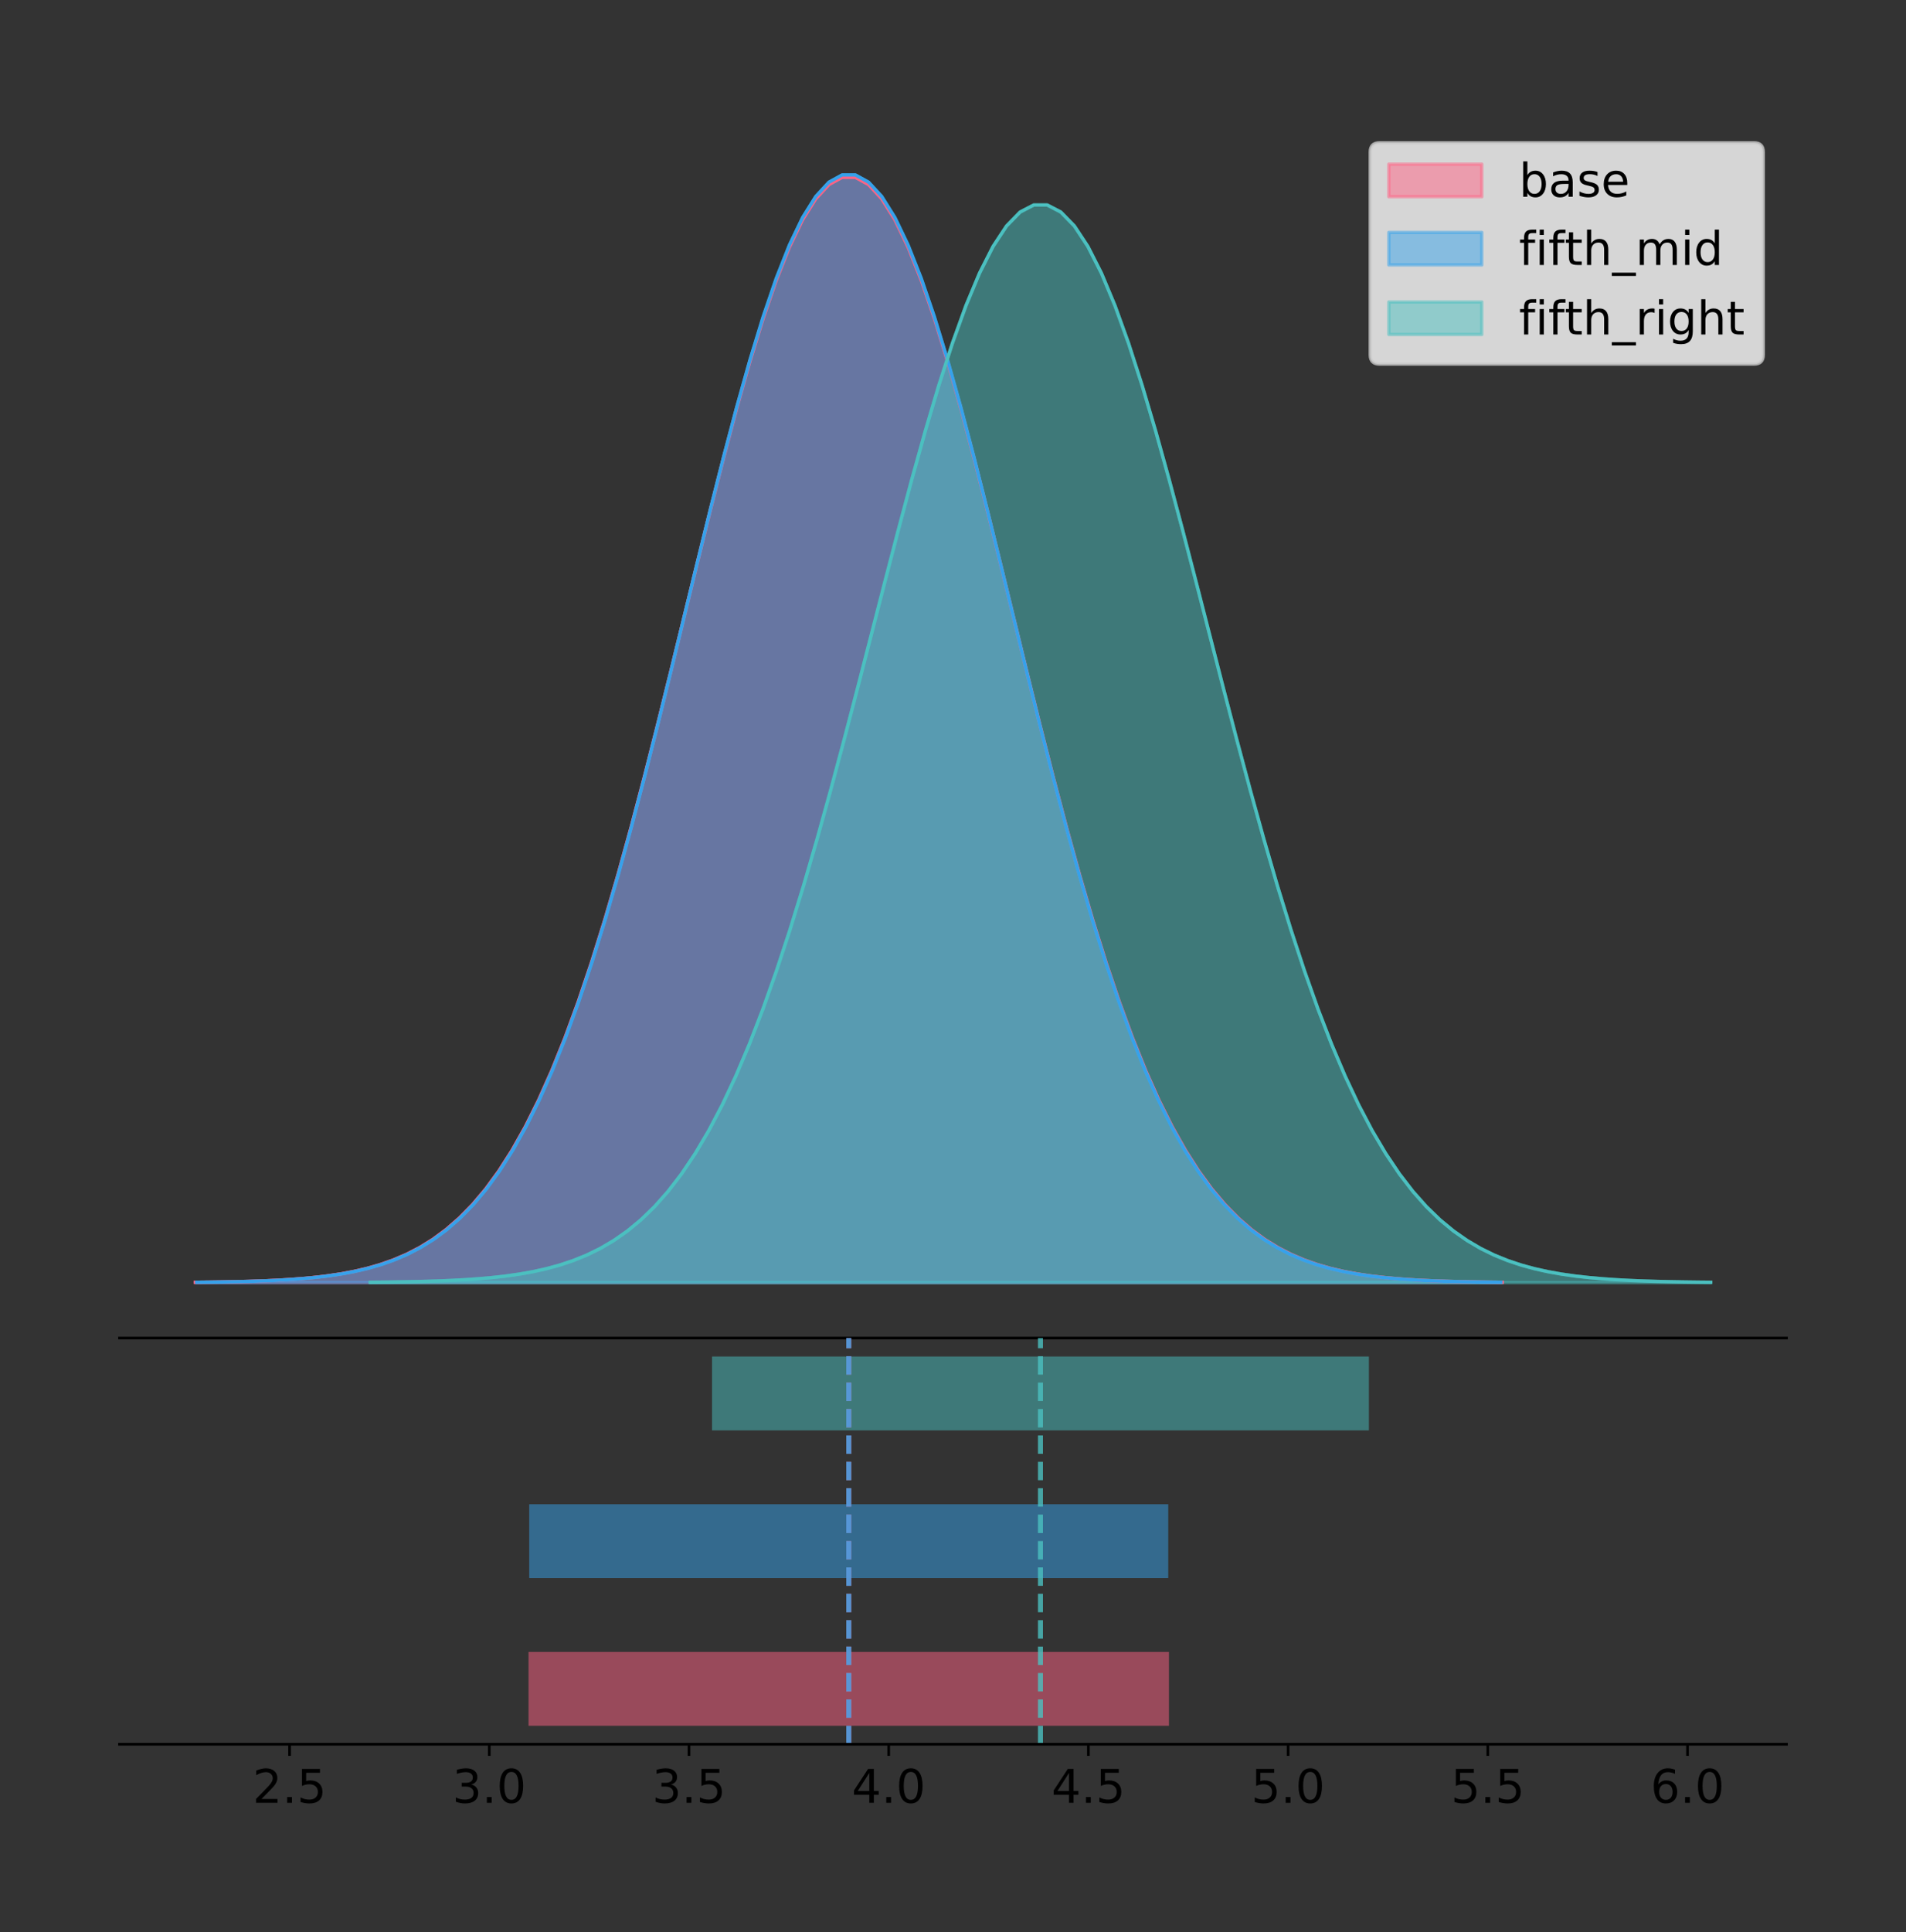 <?xml version="1.0" encoding="utf-8" standalone="no"?>
<!DOCTYPE svg PUBLIC "-//W3C//DTD SVG 1.1//EN"
  "http://www.w3.org/Graphics/SVG/1.1/DTD/svg11.dtd">
<!-- Created with matplotlib (https://matplotlib.org/) -->
<svg height="581.789pt" version="1.1" viewBox="0 0 574.2 581.789" width="574.2pt" xmlns="http://www.w3.org/2000/svg" xmlns:xlink="http://www.w3.org/1999/xlink">
 <rect x="0" y="0" width="574.2" height="581.789" fill="#333333" stroke="none"/>
 <defs>
  <style type="text/css">
*{stroke-linecap:butt;stroke-linejoin:round;}
  </style>
 </defs>
 <g id="figure_1">
  <g id="patch_1">
   <path d="M 0 581.789 
L 574.2 581.789 
L 574.2 0 
L 0 0 
z
" style="fill:none;"/>
  </g>
  <g id="axes_1">
   <g id="patch_2">
    <path d="M 36 402.93 
L 538.2 402.93 
L 538.2 36 
L 36 36 
z
" style="fill:none;"/>
   </g>
   <g id="PolyCollection_1">
    <defs>
     <path d="M 58.827 -195.538 
L 58.827 -195.65 
L 62.804 -195.692 
L 66.781 -195.749 
L 70.759 -195.824 
L 74.736 -195.924 
L 78.713 -196.056 
L 82.69 -196.229 
L 86.667 -196.453 
L 90.644 -196.742 
L 94.621 -197.111 
L 98.598 -197.581 
L 102.575 -198.173 
L 106.552 -198.916 
L 110.529 -199.839 
L 114.506 -200.978 
L 118.483 -202.375 
L 122.461 -204.075 
L 126.438 -206.128 
L 130.415 -208.589 
L 134.392 -211.517 
L 138.369 -214.975 
L 142.346 -219.027 
L 146.323 -223.74 
L 150.3 -229.177 
L 154.277 -235.402 
L 158.254 -242.471 
L 162.231 -250.434 
L 166.208 -259.33 
L 170.186 -269.185 
L 174.163 -280.01 
L 178.14 -291.794 
L 182.117 -304.509 
L 186.094 -318.101 
L 190.071 -332.49 
L 194.048 -347.573 
L 198.025 -363.218 
L 202.002 -379.27 
L 205.979 -395.548 
L 209.956 -411.851 
L 213.933 -427.961 
L 217.911 -443.644 
L 221.888 -458.662 
L 225.865 -472.773 
L 229.842 -485.74 
L 233.819 -497.335 
L 237.796 -507.351 
L 241.773 -515.603 
L 245.75 -521.935 
L 249.727 -526.226 
L 253.704 -528.392 
L 257.681 -528.392 
L 261.658 -526.226 
L 265.635 -521.935 
L 269.613 -515.603 
L 273.59 -507.351 
L 277.567 -497.335 
L 281.544 -485.74 
L 285.521 -472.773 
L 289.498 -458.662 
L 293.475 -443.644 
L 297.452 -427.961 
L 301.429 -411.851 
L 305.406 -395.548 
L 309.383 -379.27 
L 313.36 -363.218 
L 317.338 -347.573 
L 321.315 -332.49 
L 325.292 -318.101 
L 329.269 -304.509 
L 333.246 -291.794 
L 337.223 -280.01 
L 341.2 -269.185 
L 345.177 -259.33 
L 349.154 -250.434 
L 353.131 -242.471 
L 357.108 -235.402 
L 361.085 -229.177 
L 365.062 -223.74 
L 369.04 -219.027 
L 373.017 -214.975 
L 376.994 -211.517 
L 380.971 -208.589 
L 384.948 -206.128 
L 388.925 -204.075 
L 392.902 -202.375 
L 396.879 -200.978 
L 400.856 -199.839 
L 404.833 -198.916 
L 408.81 -198.173 
L 412.787 -197.581 
L 416.765 -197.111 
L 420.742 -196.742 
L 424.719 -196.453 
L 428.696 -196.229 
L 432.673 -196.056 
L 436.65 -195.924 
L 440.627 -195.824 
L 444.604 -195.749 
L 448.581 -195.692 
L 452.558 -195.65 
L 452.558 -195.538 
L 452.558 -195.538 
L 448.581 -195.538 
L 444.604 -195.538 
L 440.627 -195.538 
L 436.65 -195.538 
L 432.673 -195.538 
L 428.696 -195.538 
L 424.719 -195.538 
L 420.742 -195.538 
L 416.765 -195.538 
L 412.787 -195.538 
L 408.81 -195.538 
L 404.833 -195.538 
L 400.856 -195.538 
L 396.879 -195.538 
L 392.902 -195.538 
L 388.925 -195.538 
L 384.948 -195.538 
L 380.971 -195.538 
L 376.994 -195.538 
L 373.017 -195.538 
L 369.04 -195.538 
L 365.062 -195.538 
L 361.085 -195.538 
L 357.108 -195.538 
L 353.131 -195.538 
L 349.154 -195.538 
L 345.177 -195.538 
L 341.2 -195.538 
L 337.223 -195.538 
L 333.246 -195.538 
L 329.269 -195.538 
L 325.292 -195.538 
L 321.315 -195.538 
L 317.338 -195.538 
L 313.36 -195.538 
L 309.383 -195.538 
L 305.406 -195.538 
L 301.429 -195.538 
L 297.452 -195.538 
L 293.475 -195.538 
L 289.498 -195.538 
L 285.521 -195.538 
L 281.544 -195.538 
L 277.567 -195.538 
L 273.59 -195.538 
L 269.613 -195.538 
L 265.635 -195.538 
L 261.658 -195.538 
L 257.681 -195.538 
L 253.704 -195.538 
L 249.727 -195.538 
L 245.75 -195.538 
L 241.773 -195.538 
L 237.796 -195.538 
L 233.819 -195.538 
L 229.842 -195.538 
L 225.865 -195.538 
L 221.888 -195.538 
L 217.911 -195.538 
L 213.933 -195.538 
L 209.956 -195.538 
L 205.979 -195.538 
L 202.002 -195.538 
L 198.025 -195.538 
L 194.048 -195.538 
L 190.071 -195.538 
L 186.094 -195.538 
L 182.117 -195.538 
L 178.14 -195.538 
L 174.163 -195.538 
L 170.186 -195.538 
L 166.208 -195.538 
L 162.231 -195.538 
L 158.254 -195.538 
L 154.277 -195.538 
L 150.3 -195.538 
L 146.323 -195.538 
L 142.346 -195.538 
L 138.369 -195.538 
L 134.392 -195.538 
L 130.415 -195.538 
L 126.438 -195.538 
L 122.461 -195.538 
L 118.483 -195.538 
L 114.506 -195.538 
L 110.529 -195.538 
L 106.552 -195.538 
L 102.575 -195.538 
L 98.598 -195.538 
L 94.621 -195.538 
L 90.644 -195.538 
L 86.667 -195.538 
L 82.69 -195.538 
L 78.713 -195.538 
L 74.736 -195.538 
L 70.759 -195.538 
L 66.781 -195.538 
L 62.804 -195.538 
L 58.827 -195.538 
z
" id="m53874a0473" style="stroke:#ff6384;stroke-opacity:0.5;"/>
    </defs>
    <g clip-path="url(#p77c66a8472)">
     <use style="fill:#ff6384;fill-opacity:0.5;stroke:#ff6384;stroke-opacity:0.5;" x="0" xlink:href="#m53874a0473" y="581.789"/>
    </g>
   </g>
   <g id="PolyCollection_2">
    <defs>
     <path d="M 59.251 -195.538 
L 59.251 -195.65 
L 63.22 -195.692 
L 67.188 -195.749 
L 71.157 -195.825 
L 75.125 -195.925 
L 79.094 -196.058 
L 83.062 -196.23 
L 87.031 -196.455 
L 90.999 -196.744 
L 94.968 -197.115 
L 98.936 -197.585 
L 102.905 -198.179 
L 106.874 -198.923 
L 110.842 -199.848 
L 114.811 -200.99 
L 118.779 -202.39 
L 122.748 -204.093 
L 126.716 -206.151 
L 130.685 -208.617 
L 134.653 -211.552 
L 138.622 -215.017 
L 142.59 -219.078 
L 146.559 -223.801 
L 150.527 -229.25 
L 154.496 -235.488 
L 158.464 -242.572 
L 162.433 -250.552 
L 166.401 -259.468 
L 170.37 -269.344 
L 174.338 -280.192 
L 178.307 -292.002 
L 182.275 -304.744 
L 186.244 -318.365 
L 190.212 -332.786 
L 194.181 -347.901 
L 198.149 -363.58 
L 202.118 -379.667 
L 206.086 -395.98 
L 210.055 -412.318 
L 214.023 -428.462 
L 217.992 -444.18 
L 221.96 -459.23 
L 225.929 -473.372 
L 229.897 -486.366 
L 233.866 -497.987 
L 237.834 -508.025 
L 241.803 -516.294 
L 245.771 -522.64 
L 249.74 -526.94 
L 253.709 -529.111 
L 257.677 -529.111 
L 261.646 -526.94 
L 265.614 -522.64 
L 269.583 -516.294 
L 273.551 -508.025 
L 277.52 -497.987 
L 281.488 -486.366 
L 285.457 -473.372 
L 289.425 -459.23 
L 293.394 -444.18 
L 297.362 -428.462 
L 301.331 -412.318 
L 305.299 -395.98 
L 309.268 -379.667 
L 313.236 -363.58 
L 317.205 -347.901 
L 321.173 -332.786 
L 325.142 -318.365 
L 329.11 -304.744 
L 333.079 -292.002 
L 337.047 -280.192 
L 341.016 -269.344 
L 344.984 -259.468 
L 348.953 -250.552 
L 352.921 -242.572 
L 356.89 -235.488 
L 360.858 -229.25 
L 364.827 -223.801 
L 368.795 -219.078 
L 372.764 -215.017 
L 376.732 -211.552 
L 380.701 -208.617 
L 384.669 -206.151 
L 388.638 -204.093 
L 392.606 -202.39 
L 396.575 -200.99 
L 400.544 -199.848 
L 404.512 -198.923 
L 408.481 -198.179 
L 412.449 -197.585 
L 416.418 -197.115 
L 420.386 -196.744 
L 424.355 -196.455 
L 428.323 -196.23 
L 432.292 -196.058 
L 436.26 -195.925 
L 440.229 -195.825 
L 444.197 -195.749 
L 448.166 -195.692 
L 452.134 -195.65 
L 452.134 -195.538 
L 452.134 -195.538 
L 448.166 -195.538 
L 444.197 -195.538 
L 440.229 -195.538 
L 436.26 -195.538 
L 432.292 -195.538 
L 428.323 -195.538 
L 424.355 -195.538 
L 420.386 -195.538 
L 416.418 -195.538 
L 412.449 -195.538 
L 408.481 -195.538 
L 404.512 -195.538 
L 400.544 -195.538 
L 396.575 -195.538 
L 392.606 -195.538 
L 388.638 -195.538 
L 384.669 -195.538 
L 380.701 -195.538 
L 376.732 -195.538 
L 372.764 -195.538 
L 368.795 -195.538 
L 364.827 -195.538 
L 360.858 -195.538 
L 356.89 -195.538 
L 352.921 -195.538 
L 348.953 -195.538 
L 344.984 -195.538 
L 341.016 -195.538 
L 337.047 -195.538 
L 333.079 -195.538 
L 329.11 -195.538 
L 325.142 -195.538 
L 321.173 -195.538 
L 317.205 -195.538 
L 313.236 -195.538 
L 309.268 -195.538 
L 305.299 -195.538 
L 301.331 -195.538 
L 297.362 -195.538 
L 293.394 -195.538 
L 289.425 -195.538 
L 285.457 -195.538 
L 281.488 -195.538 
L 277.52 -195.538 
L 273.551 -195.538 
L 269.583 -195.538 
L 265.614 -195.538 
L 261.646 -195.538 
L 257.677 -195.538 
L 253.709 -195.538 
L 249.74 -195.538 
L 245.771 -195.538 
L 241.803 -195.538 
L 237.834 -195.538 
L 233.866 -195.538 
L 229.897 -195.538 
L 225.929 -195.538 
L 221.96 -195.538 
L 217.992 -195.538 
L 214.023 -195.538 
L 210.055 -195.538 
L 206.086 -195.538 
L 202.118 -195.538 
L 198.149 -195.538 
L 194.181 -195.538 
L 190.212 -195.538 
L 186.244 -195.538 
L 182.275 -195.538 
L 178.307 -195.538 
L 174.338 -195.538 
L 170.37 -195.538 
L 166.401 -195.538 
L 162.433 -195.538 
L 158.464 -195.538 
L 154.496 -195.538 
L 150.527 -195.538 
L 146.559 -195.538 
L 142.59 -195.538 
L 138.622 -195.538 
L 134.653 -195.538 
L 130.685 -195.538 
L 126.716 -195.538 
L 122.748 -195.538 
L 118.779 -195.538 
L 114.811 -195.538 
L 110.842 -195.538 
L 106.874 -195.538 
L 102.905 -195.538 
L 98.936 -195.538 
L 94.968 -195.538 
L 90.999 -195.538 
L 87.031 -195.538 
L 83.062 -195.538 
L 79.094 -195.538 
L 75.125 -195.538 
L 71.157 -195.538 
L 67.188 -195.538 
L 63.22 -195.538 
L 59.251 -195.538 
z
" id="m7f1ba98ae6" style="stroke:#36a2eb;stroke-opacity:0.5;"/>
    </defs>
    <g clip-path="url(#p77c66a8472)">
     <use style="fill:#36a2eb;fill-opacity:0.5;stroke:#36a2eb;stroke-opacity:0.5;" x="0" xlink:href="#m7f1ba98ae6" y="581.789"/>
    </g>
   </g>
   <g id="PolyCollection_3">
    <defs>
     <path d="M 111.525 -195.538 
L 111.525 -195.647 
L 115.605 -195.688 
L 119.684 -195.743 
L 123.763 -195.817 
L 127.842 -195.915 
L 131.922 -196.043 
L 136.001 -196.212 
L 140.08 -196.43 
L 144.159 -196.712 
L 148.239 -197.072 
L 152.318 -197.53 
L 156.397 -198.107 
L 160.477 -198.831 
L 164.556 -199.731 
L 168.635 -200.842 
L 172.714 -202.204 
L 176.794 -203.861 
L 180.873 -205.863 
L 184.952 -208.262 
L 189.031 -211.117 
L 193.111 -214.488 
L 197.19 -218.439 
L 201.269 -223.033 
L 205.348 -228.335 
L 209.428 -234.403 
L 213.507 -241.295 
L 217.586 -249.059 
L 221.666 -257.732 
L 225.745 -267.34 
L 229.824 -277.894 
L 233.903 -289.383 
L 237.983 -301.779 
L 242.062 -315.03 
L 246.141 -329.06 
L 250.22 -343.765 
L 254.3 -359.018 
L 258.379 -374.668 
L 262.458 -390.538 
L 266.537 -406.433 
L 270.617 -422.138 
L 274.696 -437.429 
L 278.775 -452.071 
L 282.855 -465.828 
L 286.934 -478.47 
L 291.013 -489.775 
L 295.092 -499.54 
L 299.172 -507.586 
L 303.251 -513.759 
L 307.33 -517.942 
L 311.409 -520.054 
L 315.489 -520.054 
L 319.568 -517.942 
L 323.647 -513.759 
L 327.726 -507.586 
L 331.806 -499.54 
L 335.885 -489.775 
L 339.964 -478.47 
L 344.044 -465.828 
L 348.123 -452.071 
L 352.202 -437.429 
L 356.281 -422.138 
L 360.361 -406.433 
L 364.44 -390.538 
L 368.519 -374.668 
L 372.598 -359.018 
L 376.678 -343.765 
L 380.757 -329.06 
L 384.836 -315.03 
L 388.915 -301.779 
L 392.995 -289.383 
L 397.074 -277.894 
L 401.153 -267.34 
L 405.233 -257.732 
L 409.312 -249.059 
L 413.391 -241.295 
L 417.47 -234.403 
L 421.55 -228.335 
L 425.629 -223.033 
L 429.708 -218.439 
L 433.787 -214.488 
L 437.867 -211.117 
L 441.946 -208.262 
L 446.025 -205.863 
L 450.104 -203.861 
L 454.184 -202.204 
L 458.263 -200.842 
L 462.342 -199.731 
L 466.422 -198.831 
L 470.501 -198.107 
L 474.58 -197.53 
L 478.659 -197.072 
L 482.739 -196.712 
L 486.818 -196.43 
L 490.897 -196.212 
L 494.976 -196.043 
L 499.056 -195.915 
L 503.135 -195.817 
L 507.214 -195.743 
L 511.293 -195.688 
L 515.373 -195.647 
L 515.373 -195.538 
L 515.373 -195.538 
L 511.293 -195.538 
L 507.214 -195.538 
L 503.135 -195.538 
L 499.056 -195.538 
L 494.976 -195.538 
L 490.897 -195.538 
L 486.818 -195.538 
L 482.739 -195.538 
L 478.659 -195.538 
L 474.58 -195.538 
L 470.501 -195.538 
L 466.422 -195.538 
L 462.342 -195.538 
L 458.263 -195.538 
L 454.184 -195.538 
L 450.104 -195.538 
L 446.025 -195.538 
L 441.946 -195.538 
L 437.867 -195.538 
L 433.787 -195.538 
L 429.708 -195.538 
L 425.629 -195.538 
L 421.55 -195.538 
L 417.47 -195.538 
L 413.391 -195.538 
L 409.312 -195.538 
L 405.233 -195.538 
L 401.153 -195.538 
L 397.074 -195.538 
L 392.995 -195.538 
L 388.915 -195.538 
L 384.836 -195.538 
L 380.757 -195.538 
L 376.678 -195.538 
L 372.598 -195.538 
L 368.519 -195.538 
L 364.44 -195.538 
L 360.361 -195.538 
L 356.281 -195.538 
L 352.202 -195.538 
L 348.123 -195.538 
L 344.044 -195.538 
L 339.964 -195.538 
L 335.885 -195.538 
L 331.806 -195.538 
L 327.726 -195.538 
L 323.647 -195.538 
L 319.568 -195.538 
L 315.489 -195.538 
L 311.409 -195.538 
L 307.33 -195.538 
L 303.251 -195.538 
L 299.172 -195.538 
L 295.092 -195.538 
L 291.013 -195.538 
L 286.934 -195.538 
L 282.855 -195.538 
L 278.775 -195.538 
L 274.696 -195.538 
L 270.617 -195.538 
L 266.537 -195.538 
L 262.458 -195.538 
L 258.379 -195.538 
L 254.3 -195.538 
L 250.22 -195.538 
L 246.141 -195.538 
L 242.062 -195.538 
L 237.983 -195.538 
L 233.903 -195.538 
L 229.824 -195.538 
L 225.745 -195.538 
L 221.666 -195.538 
L 217.586 -195.538 
L 213.507 -195.538 
L 209.428 -195.538 
L 205.348 -195.538 
L 201.269 -195.538 
L 197.19 -195.538 
L 193.111 -195.538 
L 189.031 -195.538 
L 184.952 -195.538 
L 180.873 -195.538 
L 176.794 -195.538 
L 172.714 -195.538 
L 168.635 -195.538 
L 164.556 -195.538 
L 160.477 -195.538 
L 156.397 -195.538 
L 152.318 -195.538 
L 148.239 -195.538 
L 144.159 -195.538 
L 140.08 -195.538 
L 136.001 -195.538 
L 131.922 -195.538 
L 127.842 -195.538 
L 123.763 -195.538 
L 119.684 -195.538 
L 115.605 -195.538 
L 111.525 -195.538 
z
" id="m8337dd0041" style="stroke:#4bc0c0;stroke-opacity:0.5;"/>
    </defs>
    <g clip-path="url(#p77c66a8472)">
     <use style="fill:#4bc0c0;fill-opacity:0.5;stroke:#4bc0c0;stroke-opacity:0.5;" x="0" xlink:href="#m8337dd0041" y="581.789"/>
    </g>
   </g>
   <g id="line2d_1">
    <path clip-path="url(#p77c66a8472)" d="M 58.827 386.14 
L 62.804 386.097 
L 66.781 386.041 
L 70.759 385.965 
L 74.736 385.865 
L 78.713 385.733 
L 82.69 385.56 
L 86.667 385.336 
L 90.644 385.048 
L 94.621 384.678 
L 98.598 384.209 
L 102.575 383.616 
L 106.552 382.874 
L 110.529 381.951 
L 114.506 380.811 
L 118.483 379.414 
L 122.461 377.714 
L 126.438 375.662 
L 130.415 373.201 
L 134.392 370.272 
L 138.369 366.814 
L 142.346 362.762 
L 146.323 358.05 
L 150.3 352.612 
L 154.277 346.387 
L 158.254 339.318 
L 162.231 331.355 
L 166.208 322.459 
L 170.186 312.604 
L 174.163 301.78 
L 178.14 289.995 
L 182.117 277.28 
L 186.094 263.689 
L 190.071 249.299 
L 194.048 234.216 
L 198.025 218.571 
L 202.002 202.519 
L 205.979 186.241 
L 209.956 169.938 
L 213.933 153.829 
L 217.911 138.145 
L 221.888 123.127 
L 225.865 109.016 
L 229.842 96.05 
L 233.819 84.454 
L 237.796 74.438 
L 241.773 66.186 
L 245.75 59.854 
L 249.727 55.564 
L 253.704 53.397 
L 257.681 53.397 
L 261.658 55.564 
L 265.635 59.854 
L 269.613 66.186 
L 273.59 74.438 
L 277.567 84.454 
L 281.544 96.05 
L 285.521 109.016 
L 289.498 123.127 
L 293.475 138.145 
L 297.452 153.829 
L 301.429 169.938 
L 305.406 186.241 
L 309.383 202.519 
L 313.36 218.571 
L 317.338 234.216 
L 321.315 249.299 
L 325.292 263.689 
L 329.269 277.28 
L 333.246 289.995 
L 337.223 301.78 
L 341.2 312.604 
L 345.177 322.459 
L 349.154 331.355 
L 353.131 339.318 
L 357.108 346.387 
L 361.085 352.612 
L 365.062 358.05 
L 369.04 362.762 
L 373.017 366.814 
L 376.994 370.272 
L 380.971 373.201 
L 384.948 375.662 
L 388.925 377.714 
L 392.902 379.414 
L 396.879 380.811 
L 400.856 381.951 
L 404.833 382.874 
L 408.81 383.616 
L 412.787 384.209 
L 416.765 384.678 
L 420.742 385.048 
L 424.719 385.336 
L 428.696 385.56 
L 432.673 385.733 
L 436.65 385.865 
L 440.627 385.965 
L 444.604 386.041 
L 448.581 386.097 
L 452.558 386.14 
" style="fill:none;stroke:#ff6384;stroke-linecap:square;"/>
   </g>
   <g id="line2d_2">
    <path clip-path="url(#p77c66a8472)" d="M 59.251 386.139 
L 63.22 386.097 
L 67.188 386.04 
L 71.157 385.965 
L 75.125 385.864 
L 79.094 385.732 
L 83.062 385.559 
L 87.031 385.334 
L 90.999 385.045 
L 94.968 384.675 
L 98.936 384.204 
L 102.905 383.61 
L 106.874 382.867 
L 110.842 381.941 
L 114.811 380.799 
L 118.779 379.399 
L 122.748 377.696 
L 126.716 375.639 
L 130.685 373.172 
L 134.653 370.238 
L 138.622 366.772 
L 142.59 362.711 
L 146.559 357.989 
L 150.527 352.539 
L 154.496 346.301 
L 158.464 339.217 
L 162.433 331.237 
L 166.401 322.322 
L 170.37 312.445 
L 174.338 301.597 
L 178.307 289.787 
L 182.275 277.045 
L 186.244 263.424 
L 190.212 249.004 
L 194.181 233.888 
L 198.149 218.209 
L 202.118 202.123 
L 206.086 185.809 
L 210.055 169.471 
L 214.023 153.327 
L 217.992 137.61 
L 221.96 122.559 
L 225.929 108.418 
L 229.897 95.423 
L 233.866 83.803 
L 237.834 73.765 
L 241.803 65.495 
L 245.771 59.15 
L 249.74 54.85 
L 253.709 52.679 
L 257.677 52.679 
L 261.646 54.85 
L 265.614 59.15 
L 269.583 65.495 
L 273.551 73.765 
L 277.52 83.803 
L 281.488 95.423 
L 285.457 108.418 
L 289.425 122.559 
L 293.394 137.61 
L 297.362 153.327 
L 301.331 169.471 
L 305.299 185.809 
L 309.268 202.123 
L 313.236 218.209 
L 317.205 233.888 
L 321.173 249.004 
L 325.142 263.424 
L 329.11 277.045 
L 333.079 289.787 
L 337.047 301.597 
L 341.016 312.445 
L 344.984 322.322 
L 348.953 331.237 
L 352.921 339.217 
L 356.89 346.301 
L 360.858 352.539 
L 364.827 357.989 
L 368.795 362.711 
L 372.764 366.772 
L 376.732 370.238 
L 380.701 373.172 
L 384.669 375.639 
L 388.638 377.696 
L 392.606 379.399 
L 396.575 380.799 
L 400.544 381.941 
L 404.512 382.867 
L 408.481 383.61 
L 412.449 384.204 
L 416.418 384.675 
L 420.386 385.045 
L 424.355 385.334 
L 428.323 385.559 
L 432.292 385.732 
L 436.26 385.864 
L 440.229 385.965 
L 444.197 386.04 
L 448.166 386.097 
L 452.134 386.139 
" style="fill:none;stroke:#36a2eb;stroke-linecap:square;"/>
   </g>
   <g id="line2d_3">
    <path clip-path="url(#p77c66a8472)" d="M 111.525 386.142 
L 115.605 386.101 
L 119.684 386.046 
L 123.763 385.972 
L 127.842 385.875 
L 131.922 385.746 
L 136.001 385.578 
L 140.08 385.359 
L 144.159 385.078 
L 148.239 384.718 
L 152.318 384.26 
L 156.397 383.682 
L 160.477 382.958 
L 164.556 382.058 
L 168.635 380.947 
L 172.714 379.585 
L 176.794 377.928 
L 180.873 375.927 
L 184.952 373.527 
L 189.031 370.673 
L 193.111 367.301 
L 197.19 363.35 
L 201.269 358.756 
L 205.348 353.455 
L 209.428 347.386 
L 213.507 340.494 
L 217.586 332.731 
L 221.666 324.057 
L 225.745 314.449 
L 229.824 303.896 
L 233.903 292.406 
L 237.983 280.01 
L 242.062 266.759 
L 246.141 252.73 
L 250.22 238.025 
L 254.3 222.771 
L 258.379 207.122 
L 262.458 191.251 
L 266.537 175.357 
L 270.617 159.651 
L 274.696 144.36 
L 278.775 129.718 
L 282.855 115.961 
L 286.934 103.319 
L 291.013 92.014 
L 295.092 82.249 
L 299.172 74.204 
L 303.251 68.031 
L 307.33 63.847 
L 311.409 61.735 
L 315.489 61.735 
L 319.568 63.847 
L 323.647 68.031 
L 327.726 74.204 
L 331.806 82.249 
L 335.885 92.014 
L 339.964 103.319 
L 344.044 115.961 
L 348.123 129.718 
L 352.202 144.36 
L 356.281 159.651 
L 360.361 175.357 
L 364.44 191.251 
L 368.519 207.122 
L 372.598 222.771 
L 376.678 238.025 
L 380.757 252.73 
L 384.836 266.759 
L 388.915 280.01 
L 392.995 292.406 
L 397.074 303.896 
L 401.153 314.449 
L 405.233 324.057 
L 409.312 332.731 
L 413.391 340.494 
L 417.47 347.386 
L 421.55 353.455 
L 425.629 358.756 
L 429.708 363.35 
L 433.787 367.301 
L 437.867 370.673 
L 441.946 373.527 
L 446.025 375.927 
L 450.104 377.928 
L 454.184 379.585 
L 458.263 380.947 
L 462.342 382.058 
L 466.422 382.958 
L 470.501 383.682 
L 474.58 384.26 
L 478.659 384.718 
L 482.739 385.078 
L 486.818 385.359 
L 490.897 385.578 
L 494.976 385.746 
L 499.056 385.875 
L 503.135 385.972 
L 507.214 386.046 
L 511.293 386.101 
L 515.373 386.142 
" style="fill:none;stroke:#4bc0c0;stroke-linecap:square;"/>
   </g>
   <g id="patch_3">
    <path d="M 36 402.93 
L 538.2 402.93 
" style="fill:none;stroke:#000000;stroke-linecap:square;stroke-linejoin:miter;stroke-width:0.8;"/>
   </g>
   <g id="legend_1">
    <g id="patch_4">
     <path d="M 415.602 109.627 
L 528.4 109.627 
Q 531.2 109.627 531.2 106.827 
L 531.2 45.8 
Q 531.2 43 528.4 43 
L 415.602 43 
Q 412.802 43 412.802 45.8 
L 412.802 106.827 
Q 412.802 109.627 415.602 109.627 
z
" style="fill:#ffffff;opacity:0.8;stroke:#cccccc;stroke-linejoin:miter;"/>
    </g>
    <g id="patch_5">
     <path d="M 418.402 59.238 
L 446.402 59.238 
L 446.402 49.438 
L 418.402 49.438 
z
" style="fill:#ff6384;opacity:0.5;stroke:#ff6384;stroke-linejoin:miter;"/>
    </g>
    <g id="text_1">
     <!-- base -->
     <defs>
      <path d="M 48.688 27.297 
Q 48.688 37.203 44.609 42.844 
Q 40.531 48.484 33.406 48.484 
Q 26.266 48.484 22.188 42.844 
Q 18.109 37.203 18.109 27.297 
Q 18.109 17.391 22.188 11.75 
Q 26.266 6.109 33.406 6.109 
Q 40.531 6.109 44.609 11.75 
Q 48.688 17.391 48.688 27.297 
z
M 18.109 46.391 
Q 20.953 51.266 25.266 53.625 
Q 29.594 56 35.594 56 
Q 45.562 56 51.781 48.094 
Q 58.016 40.188 58.016 27.297 
Q 58.016 14.406 51.781 6.484 
Q 45.562 -1.422 35.594 -1.422 
Q 29.594 -1.422 25.266 0.953 
Q 20.953 3.328 18.109 8.203 
L 18.109 0 
L 9.078 0 
L 9.078 75.984 
L 18.109 75.984 
z
" id="DejaVuSans-98"/>
      <path d="M 34.281 27.484 
Q 23.391 27.484 19.188 25 
Q 14.984 22.516 14.984 16.5 
Q 14.984 11.719 18.141 8.906 
Q 21.297 6.109 26.703 6.109 
Q 34.188 6.109 38.703 11.406 
Q 43.219 16.703 43.219 25.484 
L 43.219 27.484 
z
M 52.203 31.203 
L 52.203 0 
L 43.219 0 
L 43.219 8.297 
Q 40.141 3.328 35.547 0.953 
Q 30.953 -1.422 24.312 -1.422 
Q 15.922 -1.422 10.953 3.297 
Q 6 8.016 6 15.922 
Q 6 25.141 12.172 29.828 
Q 18.359 34.516 30.609 34.516 
L 43.219 34.516 
L 43.219 35.406 
Q 43.219 41.609 39.141 45 
Q 35.062 48.391 27.688 48.391 
Q 23 48.391 18.547 47.266 
Q 14.109 46.141 10.016 43.891 
L 10.016 52.203 
Q 14.938 54.109 19.578 55.047 
Q 24.219 56 28.609 56 
Q 40.484 56 46.344 49.844 
Q 52.203 43.703 52.203 31.203 
z
" id="DejaVuSans-97"/>
      <path d="M 44.281 53.078 
L 44.281 44.578 
Q 40.484 46.531 36.375 47.5 
Q 32.281 48.484 27.875 48.484 
Q 21.188 48.484 17.844 46.438 
Q 14.5 44.391 14.5 40.281 
Q 14.5 37.156 16.891 35.375 
Q 19.281 33.594 26.516 31.984 
L 29.594 31.297 
Q 39.156 29.25 43.188 25.516 
Q 47.219 21.781 47.219 15.094 
Q 47.219 7.469 41.188 3.016 
Q 35.156 -1.422 24.609 -1.422 
Q 20.219 -1.422 15.453 -0.562 
Q 10.688 0.297 5.422 2 
L 5.422 11.281 
Q 10.406 8.688 15.234 7.391 
Q 20.062 6.109 24.812 6.109 
Q 31.156 6.109 34.562 8.281 
Q 37.984 10.453 37.984 14.406 
Q 37.984 18.062 35.516 20.016 
Q 33.062 21.969 24.703 23.781 
L 21.578 24.516 
Q 13.234 26.266 9.516 29.906 
Q 5.812 33.547 5.812 39.891 
Q 5.812 47.609 11.281 51.797 
Q 16.75 56 26.812 56 
Q 31.781 56 36.172 55.266 
Q 40.578 54.547 44.281 53.078 
z
" id="DejaVuSans-115"/>
      <path d="M 56.203 29.594 
L 56.203 25.203 
L 14.891 25.203 
Q 15.484 15.922 20.484 11.062 
Q 25.484 6.203 34.422 6.203 
Q 39.594 6.203 44.453 7.469 
Q 49.312 8.734 54.109 11.281 
L 54.109 2.781 
Q 49.266 0.734 44.188 -0.344 
Q 39.109 -1.422 33.891 -1.422 
Q 20.797 -1.422 13.156 6.188 
Q 5.516 13.812 5.516 26.812 
Q 5.516 40.234 12.766 48.109 
Q 20.016 56 32.328 56 
Q 43.359 56 49.781 48.891 
Q 56.203 41.797 56.203 29.594 
z
M 47.219 32.234 
Q 47.125 39.594 43.094 43.984 
Q 39.062 48.391 32.422 48.391 
Q 24.906 48.391 20.391 44.141 
Q 15.875 39.891 15.188 32.172 
z
" id="DejaVuSans-101"/>
     </defs>
     <g transform="translate(457.602 59.238)scale(0.14 -0.14)">
      <use xlink:href="#DejaVuSans-98"/>
      <use x="63.477" xlink:href="#DejaVuSans-97"/>
      <use x="124.756" xlink:href="#DejaVuSans-115"/>
      <use x="176.855" xlink:href="#DejaVuSans-101"/>
     </g>
    </g>
    <g id="patch_6">
     <path d="M 418.402 79.787 
L 446.402 79.787 
L 446.402 69.987 
L 418.402 69.987 
z
" style="fill:#36a2eb;opacity:0.5;stroke:#36a2eb;stroke-linejoin:miter;"/>
    </g>
    <g id="text_2">
     <!-- fifth_mid -->
     <defs>
      <path d="M 37.109 75.984 
L 37.109 68.5 
L 28.516 68.5 
Q 23.688 68.5 21.797 66.547 
Q 19.922 64.594 19.922 59.516 
L 19.922 54.688 
L 34.719 54.688 
L 34.719 47.703 
L 19.922 47.703 
L 19.922 0 
L 10.891 0 
L 10.891 47.703 
L 2.297 47.703 
L 2.297 54.688 
L 10.891 54.688 
L 10.891 58.5 
Q 10.891 67.625 15.141 71.797 
Q 19.391 75.984 28.609 75.984 
z
" id="DejaVuSans-102"/>
      <path d="M 9.422 54.688 
L 18.406 54.688 
L 18.406 0 
L 9.422 0 
z
M 9.422 75.984 
L 18.406 75.984 
L 18.406 64.594 
L 9.422 64.594 
z
" id="DejaVuSans-105"/>
      <path d="M 18.312 70.219 
L 18.312 54.688 
L 36.812 54.688 
L 36.812 47.703 
L 18.312 47.703 
L 18.312 18.016 
Q 18.312 11.328 20.141 9.422 
Q 21.969 7.516 27.594 7.516 
L 36.812 7.516 
L 36.812 0 
L 27.594 0 
Q 17.188 0 13.234 3.875 
Q 9.281 7.766 9.281 18.016 
L 9.281 47.703 
L 2.688 47.703 
L 2.688 54.688 
L 9.281 54.688 
L 9.281 70.219 
z
" id="DejaVuSans-116"/>
      <path d="M 54.891 33.016 
L 54.891 0 
L 45.906 0 
L 45.906 32.719 
Q 45.906 40.484 42.875 44.328 
Q 39.844 48.188 33.797 48.188 
Q 26.516 48.188 22.312 43.547 
Q 18.109 38.922 18.109 30.906 
L 18.109 0 
L 9.078 0 
L 9.078 75.984 
L 18.109 75.984 
L 18.109 46.188 
Q 21.344 51.125 25.703 53.562 
Q 30.078 56 35.797 56 
Q 45.219 56 50.047 50.172 
Q 54.891 44.344 54.891 33.016 
z
" id="DejaVuSans-104"/>
      <path d="M 50.984 -16.609 
L 50.984 -23.578 
L -0.984 -23.578 
L -0.984 -16.609 
z
" id="DejaVuSans-95"/>
      <path d="M 52 44.188 
Q 55.375 50.25 60.062 53.125 
Q 64.75 56 71.094 56 
Q 79.641 56 84.281 50.016 
Q 88.922 44.047 88.922 33.016 
L 88.922 0 
L 79.891 0 
L 79.891 32.719 
Q 79.891 40.578 77.094 44.375 
Q 74.312 48.188 68.609 48.188 
Q 61.625 48.188 57.562 43.547 
Q 53.516 38.922 53.516 30.906 
L 53.516 0 
L 44.484 0 
L 44.484 32.719 
Q 44.484 40.625 41.703 44.406 
Q 38.922 48.188 33.109 48.188 
Q 26.219 48.188 22.156 43.531 
Q 18.109 38.875 18.109 30.906 
L 18.109 0 
L 9.078 0 
L 9.078 54.688 
L 18.109 54.688 
L 18.109 46.188 
Q 21.188 51.219 25.484 53.609 
Q 29.781 56 35.688 56 
Q 41.656 56 45.828 52.969 
Q 50 49.953 52 44.188 
z
" id="DejaVuSans-109"/>
      <path d="M 45.406 46.391 
L 45.406 75.984 
L 54.391 75.984 
L 54.391 0 
L 45.406 0 
L 45.406 8.203 
Q 42.578 3.328 38.25 0.953 
Q 33.938 -1.422 27.875 -1.422 
Q 17.969 -1.422 11.734 6.484 
Q 5.516 14.406 5.516 27.297 
Q 5.516 40.188 11.734 48.094 
Q 17.969 56 27.875 56 
Q 33.938 56 38.25 53.625 
Q 42.578 51.266 45.406 46.391 
z
M 14.797 27.297 
Q 14.797 17.391 18.875 11.75 
Q 22.953 6.109 30.078 6.109 
Q 37.203 6.109 41.297 11.75 
Q 45.406 17.391 45.406 27.297 
Q 45.406 37.203 41.297 42.844 
Q 37.203 48.484 30.078 48.484 
Q 22.953 48.484 18.875 42.844 
Q 14.797 37.203 14.797 27.297 
z
" id="DejaVuSans-100"/>
     </defs>
     <g transform="translate(457.602 79.787)scale(0.14 -0.14)">
      <use xlink:href="#DejaVuSans-102"/>
      <use x="35.205" xlink:href="#DejaVuSans-105"/>
      <use x="62.988" xlink:href="#DejaVuSans-102"/>
      <use x="98.178" xlink:href="#DejaVuSans-116"/>
      <use x="137.387" xlink:href="#DejaVuSans-104"/>
      <use x="200.766" xlink:href="#DejaVuSans-95"/>
      <use x="250.766" xlink:href="#DejaVuSans-109"/>
      <use x="348.178" xlink:href="#DejaVuSans-105"/>
      <use x="375.961" xlink:href="#DejaVuSans-100"/>
     </g>
    </g>
    <g id="patch_7">
     <path d="M 418.402 100.726 
L 446.402 100.726 
L 446.402 90.926 
L 418.402 90.926 
z
" style="fill:#4bc0c0;opacity:0.5;stroke:#4bc0c0;stroke-linejoin:miter;"/>
    </g>
    <g id="text_3">
     <!-- fifth_right -->
     <defs>
      <path d="M 41.109 46.297 
Q 39.594 47.172 37.812 47.578 
Q 36.031 48 33.891 48 
Q 26.266 48 22.188 43.047 
Q 18.109 38.094 18.109 28.812 
L 18.109 0 
L 9.078 0 
L 9.078 54.688 
L 18.109 54.688 
L 18.109 46.188 
Q 20.953 51.172 25.484 53.578 
Q 30.031 56 36.531 56 
Q 37.453 56 38.578 55.875 
Q 39.703 55.766 41.062 55.516 
z
" id="DejaVuSans-114"/>
      <path d="M 45.406 27.984 
Q 45.406 37.75 41.375 43.109 
Q 37.359 48.484 30.078 48.484 
Q 22.859 48.484 18.828 43.109 
Q 14.797 37.75 14.797 27.984 
Q 14.797 18.266 18.828 12.891 
Q 22.859 7.516 30.078 7.516 
Q 37.359 7.516 41.375 12.891 
Q 45.406 18.266 45.406 27.984 
z
M 54.391 6.781 
Q 54.391 -7.172 48.188 -13.984 
Q 42 -20.797 29.203 -20.797 
Q 24.469 -20.797 20.266 -20.094 
Q 16.062 -19.391 12.109 -17.922 
L 12.109 -9.188 
Q 16.062 -11.328 19.922 -12.344 
Q 23.781 -13.375 27.781 -13.375 
Q 36.625 -13.375 41.016 -8.766 
Q 45.406 -4.156 45.406 5.172 
L 45.406 9.625 
Q 42.625 4.781 38.281 2.391 
Q 33.938 0 27.875 0 
Q 17.828 0 11.672 7.656 
Q 5.516 15.328 5.516 27.984 
Q 5.516 40.672 11.672 48.328 
Q 17.828 56 27.875 56 
Q 33.938 56 38.281 53.609 
Q 42.625 51.219 45.406 46.391 
L 45.406 54.688 
L 54.391 54.688 
z
" id="DejaVuSans-103"/>
     </defs>
     <g transform="translate(457.602 100.726)scale(0.14 -0.14)">
      <use xlink:href="#DejaVuSans-102"/>
      <use x="35.205" xlink:href="#DejaVuSans-105"/>
      <use x="62.988" xlink:href="#DejaVuSans-102"/>
      <use x="98.178" xlink:href="#DejaVuSans-116"/>
      <use x="137.387" xlink:href="#DejaVuSans-104"/>
      <use x="200.766" xlink:href="#DejaVuSans-95"/>
      <use x="250.766" xlink:href="#DejaVuSans-114"/>
      <use x="291.879" xlink:href="#DejaVuSans-105"/>
      <use x="319.662" xlink:href="#DejaVuSans-103"/>
      <use x="383.139" xlink:href="#DejaVuSans-104"/>
      <use x="446.518" xlink:href="#DejaVuSans-116"/>
     </g>
    </g>
   </g>
  </g>
  <g id="axes_2">
   <g id="patch_8">
    <path d="M 36 525.24 
L 538.2 525.24 
L 538.2 402.93 
L 36 402.93 
z
" style="fill:none;"/>
   </g>
   <g id="patch_9">
    <path clip-path="url(#p7c4754801c)" d="M 159.229 519.68 
L 352.157 519.68 
L 352.157 497.442 
L 159.229 497.442 
z
" style="fill:#ff6384;opacity:0.5;"/>
   </g>
   <g id="patch_10">
    <path clip-path="url(#p7c4754801c)" d="M 159.436 475.204 
L 351.949 475.204 
L 351.949 452.966 
L 159.436 452.966 
z
" style="fill:#36a2eb;opacity:0.5;"/>
   </g>
   <g id="patch_11">
    <path clip-path="url(#p7c4754801c)" d="M 214.506 430.728 
L 412.392 430.728 
L 412.392 408.49 
L 214.506 408.49 
z
" style="fill:#4bc0c0;opacity:0.5;"/>
   </g>
   <g id="matplotlib.axis_1">
    <g id="xtick_1">
     <g id="line2d_4">
      <defs>
       <path d="M 0 0 
L 0 3.5 
" id="mb23894c243" style="stroke:#000000;stroke-width:0.8;"/>
      </defs>
      <g>
       <use style="stroke:#000000;stroke-width:0.8;" x="87.237" xlink:href="#mb23894c243" y="525.24"/>
      </g>
     </g>
     <g id="text_4">
      <!-- 2.5 -->
      <defs>
       <path d="M 19.188 8.297 
L 53.609 8.297 
L 53.609 0 
L 7.328 0 
L 7.328 8.297 
Q 12.938 14.109 22.625 23.891 
Q 32.328 33.688 34.812 36.531 
Q 39.547 41.844 41.422 45.531 
Q 43.312 49.219 43.312 52.781 
Q 43.312 58.594 39.234 62.25 
Q 35.156 65.922 28.609 65.922 
Q 23.969 65.922 18.812 64.312 
Q 13.672 62.703 7.812 59.422 
L 7.812 69.391 
Q 13.766 71.781 18.938 73 
Q 24.125 74.219 28.422 74.219 
Q 39.75 74.219 46.484 68.547 
Q 53.219 62.891 53.219 53.422 
Q 53.219 48.922 51.531 44.891 
Q 49.859 40.875 45.406 35.406 
Q 44.188 33.984 37.641 27.219 
Q 31.109 20.453 19.188 8.297 
z
" id="DejaVuSans-50"/>
       <path d="M 10.688 12.406 
L 21 12.406 
L 21 0 
L 10.688 0 
z
" id="DejaVuSans-46"/>
       <path d="M 10.797 72.906 
L 49.516 72.906 
L 49.516 64.594 
L 19.828 64.594 
L 19.828 46.734 
Q 21.969 47.469 24.109 47.828 
Q 26.266 48.188 28.422 48.188 
Q 40.625 48.188 47.75 41.5 
Q 54.891 34.812 54.891 23.391 
Q 54.891 11.625 47.562 5.094 
Q 40.234 -1.422 26.906 -1.422 
Q 22.312 -1.422 17.547 -0.641 
Q 12.797 0.141 7.719 1.703 
L 7.719 11.625 
Q 12.109 9.234 16.797 8.062 
Q 21.484 6.891 26.703 6.891 
Q 35.156 6.891 40.078 11.328 
Q 45.016 15.766 45.016 23.391 
Q 45.016 31 40.078 35.438 
Q 35.156 39.891 26.703 39.891 
Q 22.75 39.891 18.812 39.016 
Q 14.891 38.141 10.797 36.281 
z
" id="DejaVuSans-53"/>
      </defs>
      <g transform="translate(76.105 542.878)scale(0.14 -0.14)">
       <use xlink:href="#DejaVuSans-50"/>
       <use x="63.623" xlink:href="#DejaVuSans-46"/>
       <use x="95.41" xlink:href="#DejaVuSans-53"/>
      </g>
     </g>
    </g>
    <g id="xtick_2">
     <g id="line2d_5">
      <g>
       <use style="stroke:#000000;stroke-width:0.8;" x="147.4" xlink:href="#mb23894c243" y="525.24"/>
      </g>
     </g>
     <g id="text_5">
      <!-- 3.0 -->
      <defs>
       <path d="M 40.578 39.312 
Q 47.656 37.797 51.625 33 
Q 55.609 28.219 55.609 21.188 
Q 55.609 10.406 48.188 4.484 
Q 40.766 -1.422 27.094 -1.422 
Q 22.516 -1.422 17.656 -0.516 
Q 12.797 0.391 7.625 2.203 
L 7.625 11.719 
Q 11.719 9.328 16.594 8.109 
Q 21.484 6.891 26.812 6.891 
Q 36.078 6.891 40.938 10.547 
Q 45.797 14.203 45.797 21.188 
Q 45.797 27.641 41.281 31.266 
Q 36.766 34.906 28.719 34.906 
L 20.219 34.906 
L 20.219 43.016 
L 29.109 43.016 
Q 36.375 43.016 40.234 45.922 
Q 44.094 48.828 44.094 54.297 
Q 44.094 59.906 40.109 62.906 
Q 36.141 65.922 28.719 65.922 
Q 24.656 65.922 20.016 65.031 
Q 15.375 64.156 9.812 62.312 
L 9.812 71.094 
Q 15.438 72.656 20.344 73.438 
Q 25.25 74.219 29.594 74.219 
Q 40.828 74.219 47.359 69.109 
Q 53.906 64.016 53.906 55.328 
Q 53.906 49.266 50.438 45.094 
Q 46.969 40.922 40.578 39.312 
z
" id="DejaVuSans-51"/>
       <path d="M 31.781 66.406 
Q 24.172 66.406 20.328 58.906 
Q 16.5 51.422 16.5 36.375 
Q 16.5 21.391 20.328 13.891 
Q 24.172 6.391 31.781 6.391 
Q 39.453 6.391 43.281 13.891 
Q 47.125 21.391 47.125 36.375 
Q 47.125 51.422 43.281 58.906 
Q 39.453 66.406 31.781 66.406 
z
M 31.781 74.219 
Q 44.047 74.219 50.516 64.516 
Q 56.984 54.828 56.984 36.375 
Q 56.984 17.969 50.516 8.266 
Q 44.047 -1.422 31.781 -1.422 
Q 19.531 -1.422 13.062 8.266 
Q 6.594 17.969 6.594 36.375 
Q 6.594 54.828 13.062 64.516 
Q 19.531 74.219 31.781 74.219 
z
" id="DejaVuSans-48"/>
      </defs>
      <g transform="translate(136.268 542.878)scale(0.14 -0.14)">
       <use xlink:href="#DejaVuSans-51"/>
       <use x="63.623" xlink:href="#DejaVuSans-46"/>
       <use x="95.41" xlink:href="#DejaVuSans-48"/>
      </g>
     </g>
    </g>
    <g id="xtick_3">
     <g id="line2d_6">
      <g>
       <use style="stroke:#000000;stroke-width:0.8;" x="207.563" xlink:href="#mb23894c243" y="525.24"/>
      </g>
     </g>
     <g id="text_6">
      <!-- 3.5 -->
      <g transform="translate(196.43 542.878)scale(0.14 -0.14)">
       <use xlink:href="#DejaVuSans-51"/>
       <use x="63.623" xlink:href="#DejaVuSans-46"/>
       <use x="95.41" xlink:href="#DejaVuSans-53"/>
      </g>
     </g>
    </g>
    <g id="xtick_4">
     <g id="line2d_7">
      <g>
       <use style="stroke:#000000;stroke-width:0.8;" x="267.725" xlink:href="#mb23894c243" y="525.24"/>
      </g>
     </g>
     <g id="text_7">
      <!-- 4.0 -->
      <defs>
       <path d="M 37.797 64.312 
L 12.891 25.391 
L 37.797 25.391 
z
M 35.203 72.906 
L 47.609 72.906 
L 47.609 25.391 
L 58.016 25.391 
L 58.016 17.188 
L 47.609 17.188 
L 47.609 0 
L 37.797 0 
L 37.797 17.188 
L 4.891 17.188 
L 4.891 26.703 
z
" id="DejaVuSans-52"/>
      </defs>
      <g transform="translate(256.593 542.878)scale(0.14 -0.14)">
       <use xlink:href="#DejaVuSans-52"/>
       <use x="63.623" xlink:href="#DejaVuSans-46"/>
       <use x="95.41" xlink:href="#DejaVuSans-48"/>
      </g>
     </g>
    </g>
    <g id="xtick_5">
     <g id="line2d_8">
      <g>
       <use style="stroke:#000000;stroke-width:0.8;" x="327.888" xlink:href="#mb23894c243" y="525.24"/>
      </g>
     </g>
     <g id="text_8">
      <!-- 4.5 -->
      <g transform="translate(316.756 542.878)scale(0.14 -0.14)">
       <use xlink:href="#DejaVuSans-52"/>
       <use x="63.623" xlink:href="#DejaVuSans-46"/>
       <use x="95.41" xlink:href="#DejaVuSans-53"/>
      </g>
     </g>
    </g>
    <g id="xtick_6">
     <g id="line2d_9">
      <g>
       <use style="stroke:#000000;stroke-width:0.8;" x="388.051" xlink:href="#mb23894c243" y="525.24"/>
      </g>
     </g>
     <g id="text_9">
      <!-- 5.0 -->
      <g transform="translate(376.919 542.878)scale(0.14 -0.14)">
       <use xlink:href="#DejaVuSans-53"/>
       <use x="63.623" xlink:href="#DejaVuSans-46"/>
       <use x="95.41" xlink:href="#DejaVuSans-48"/>
      </g>
     </g>
    </g>
    <g id="xtick_7">
     <g id="line2d_10">
      <g>
       <use style="stroke:#000000;stroke-width:0.8;" x="448.214" xlink:href="#mb23894c243" y="525.24"/>
      </g>
     </g>
     <g id="text_10">
      <!-- 5.5 -->
      <g transform="translate(437.081 542.878)scale(0.14 -0.14)">
       <use xlink:href="#DejaVuSans-53"/>
       <use x="63.623" xlink:href="#DejaVuSans-46"/>
       <use x="95.41" xlink:href="#DejaVuSans-53"/>
      </g>
     </g>
    </g>
    <g id="xtick_8">
     <g id="line2d_11">
      <g>
       <use style="stroke:#000000;stroke-width:0.8;" x="508.376" xlink:href="#mb23894c243" y="525.24"/>
      </g>
     </g>
     <g id="text_11">
      <!-- 6.0 -->
      <defs>
       <path d="M 33.016 40.375 
Q 26.375 40.375 22.484 35.828 
Q 18.609 31.297 18.609 23.391 
Q 18.609 15.531 22.484 10.953 
Q 26.375 6.391 33.016 6.391 
Q 39.656 6.391 43.531 10.953 
Q 47.406 15.531 47.406 23.391 
Q 47.406 31.297 43.531 35.828 
Q 39.656 40.375 33.016 40.375 
z
M 52.594 71.297 
L 52.594 62.312 
Q 48.875 64.062 45.094 64.984 
Q 41.312 65.922 37.594 65.922 
Q 27.828 65.922 22.672 59.328 
Q 17.531 52.734 16.797 39.406 
Q 19.672 43.656 24.016 45.922 
Q 28.375 48.188 33.594 48.188 
Q 44.578 48.188 50.953 41.516 
Q 57.328 34.859 57.328 23.391 
Q 57.328 12.156 50.688 5.359 
Q 44.047 -1.422 33.016 -1.422 
Q 20.359 -1.422 13.672 8.266 
Q 6.984 17.969 6.984 36.375 
Q 6.984 53.656 15.188 63.938 
Q 23.391 74.219 37.203 74.219 
Q 40.922 74.219 44.703 73.484 
Q 48.484 72.75 52.594 71.297 
z
" id="DejaVuSans-54"/>
      </defs>
      <g transform="translate(497.244 542.878)scale(0.14 -0.14)">
       <use xlink:href="#DejaVuSans-54"/>
       <use x="63.623" xlink:href="#DejaVuSans-46"/>
       <use x="95.41" xlink:href="#DejaVuSans-48"/>
      </g>
     </g>
    </g>
   </g>
   <g id="line2d_12">
    <path clip-path="url(#p7c4754801c)" d="M 255.693 525.24 
L 255.693 402.93 
" style="fill:none;stroke:#ff6384;stroke-dasharray:5.55,2.4;stroke-dashoffset:0;stroke-opacity:0.8;stroke-width:1.5;"/>
   </g>
   <g id="line2d_13">
    <path clip-path="url(#p7c4754801c)" d="M 255.693 525.24 
L 255.693 402.93 
" style="fill:none;stroke:#36a2eb;stroke-dasharray:5.55,2.4;stroke-dashoffset:0;stroke-opacity:0.8;stroke-width:1.5;"/>
   </g>
   <g id="line2d_14">
    <path clip-path="url(#p7c4754801c)" d="M 313.449 525.24 
L 313.449 402.93 
" style="fill:none;stroke:#4bc0c0;stroke-dasharray:5.55,2.4;stroke-dashoffset:0;stroke-opacity:0.8;stroke-width:1.5;"/>
   </g>
   <g id="patch_12">
    <path d="M 36 525.24 
L 538.2 525.24 
" style="fill:none;stroke:#000000;stroke-linecap:square;stroke-linejoin:miter;stroke-width:0.8;"/>
   </g>
  </g>
 </g>
 <defs>
  <clipPath id="p77c66a8472">
   <rect height="366.93" width="502.2" x="36" y="36"/>
  </clipPath>
  <clipPath id="p7c4754801c">
   <rect height="122.31" width="502.2" x="36" y="402.93"/>
  </clipPath>
 </defs>
</svg>
